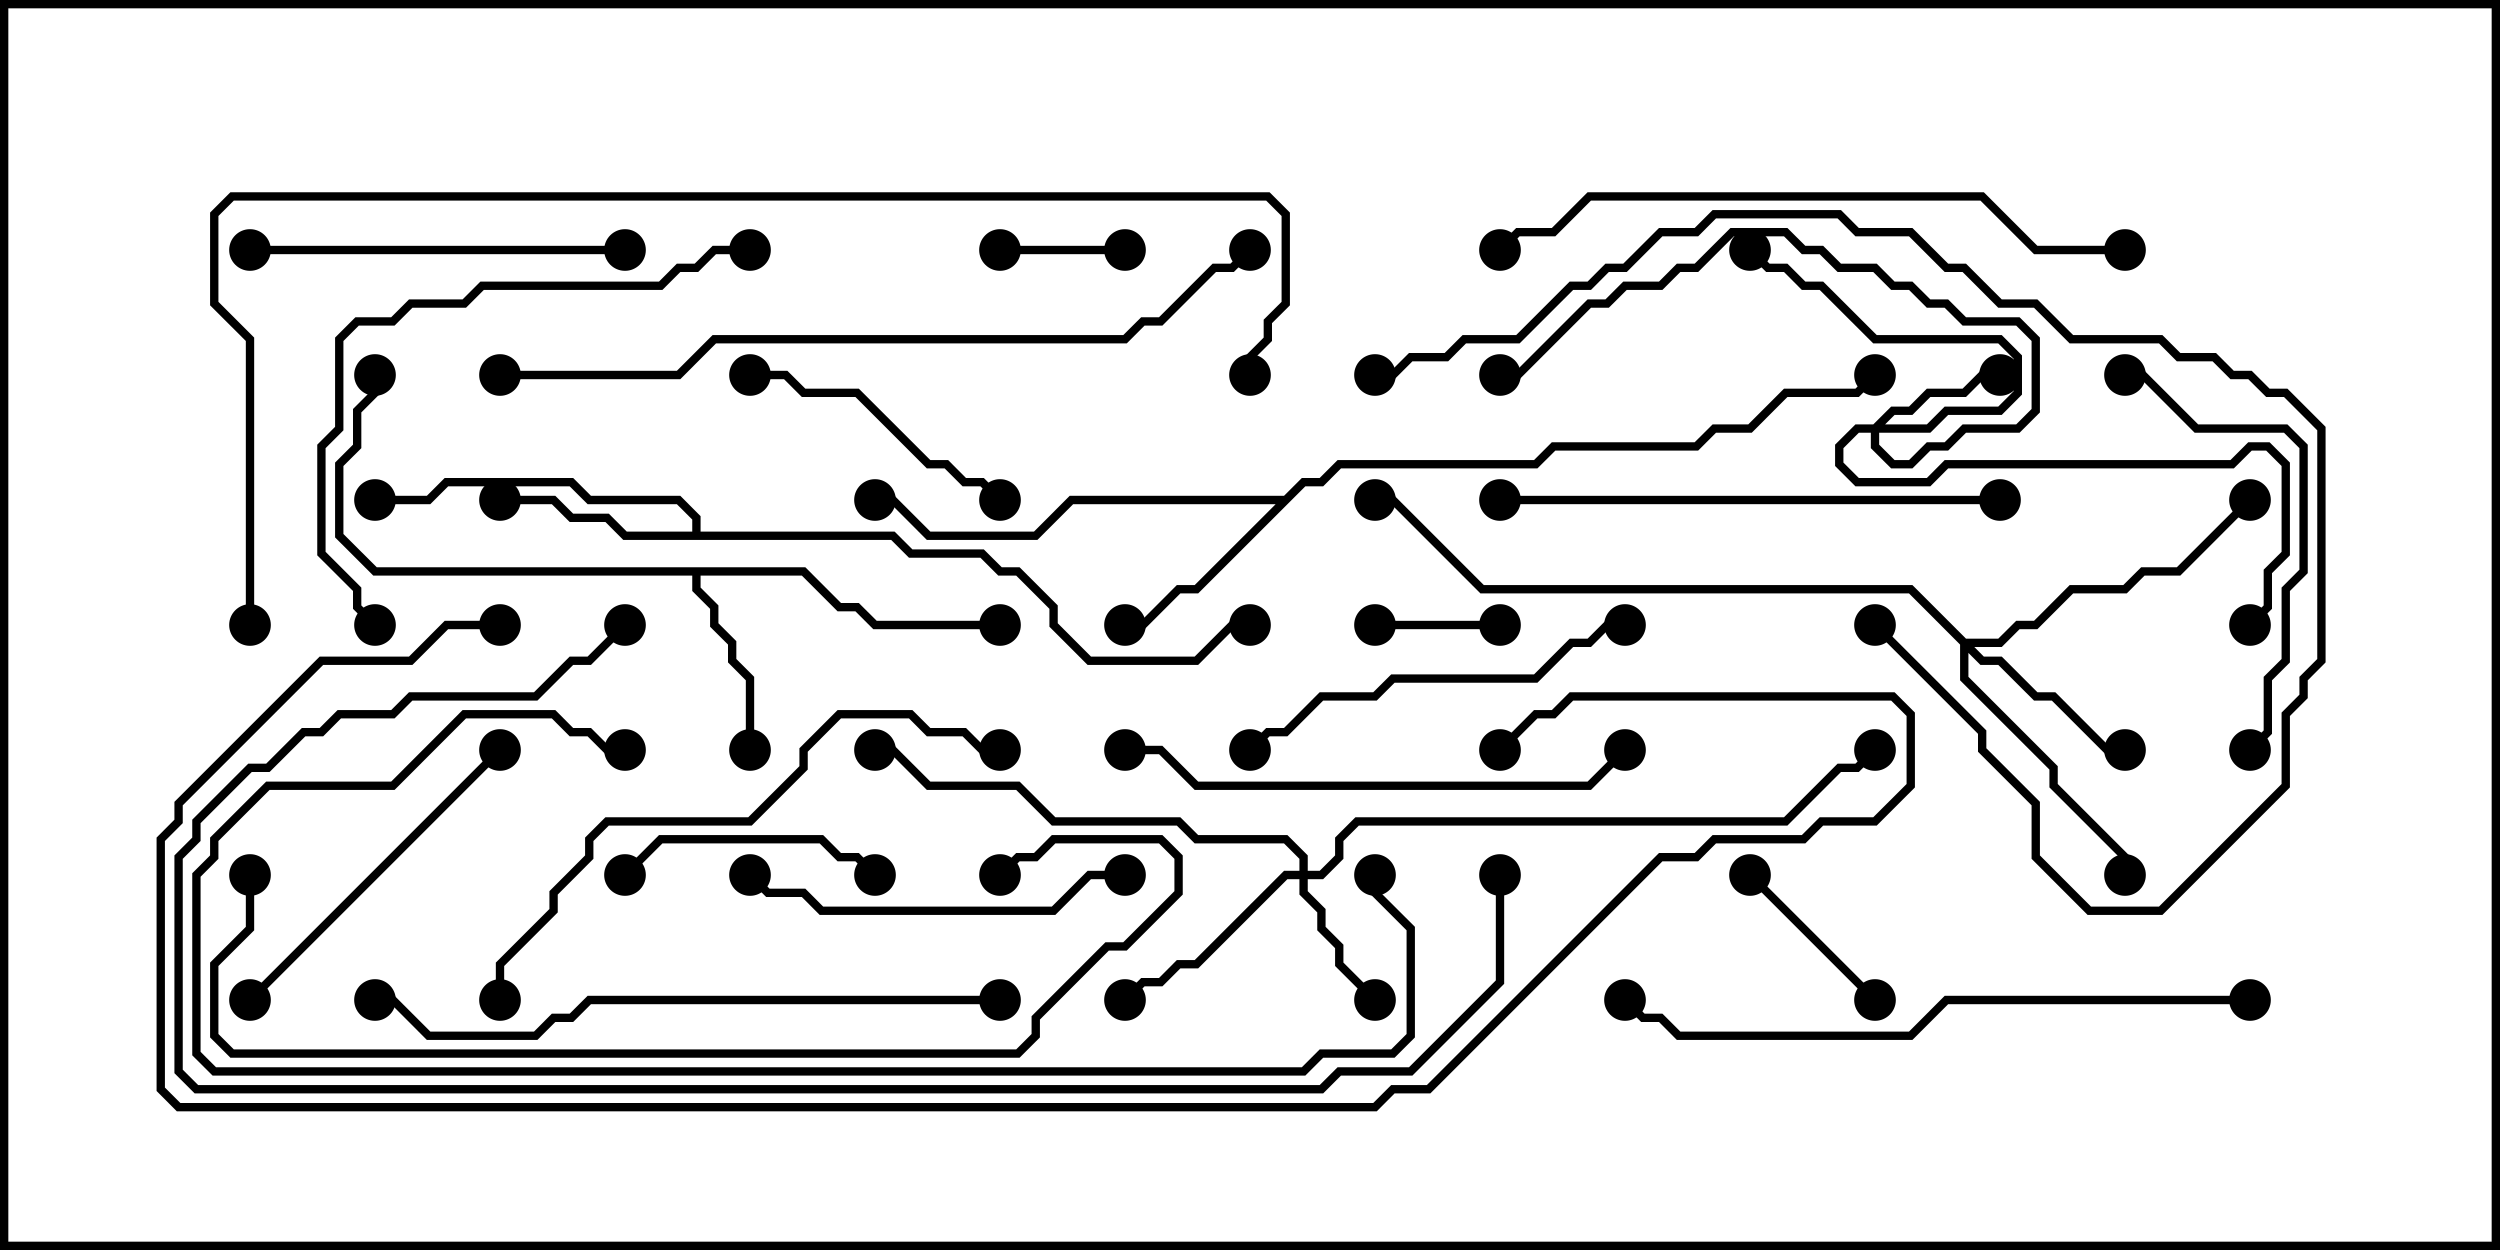 <svg version="1.1" width="30" height="15" xmlns="http://www.w3.org/2000/svg"><path d="M9.664,6.807L10.092,7.236L10.306,7.236L10.521,7.45L12,7.45L12,7.55L10.479,7.55L10.265,7.336L10.051,7.336L9.622,6.907L8.407,6.907L8.407,7.051L8.621,7.265L8.621,7.479L8.836,7.694L8.836,7.908L9.05,8.122L9.05,9L8.95,9L8.95,8.164L8.736,7.949L8.736,7.735L8.521,7.521L8.521,7.306L8.307,7.092L8.307,6.907L4.479,6.907L4.021,6.449L4.021,5.551L4.236,5.336L4.236,4.908L4.45,4.694L4.45,4.5L4.55,4.5L4.55,4.735L4.336,4.949L4.336,5.378L4.121,5.592L4.121,6.408L4.521,6.807z" stroke="none"/><path d="M8.307,6.379L8.307,6.235L8.122,6.05L7.051,6.05L6.836,5.836L5.378,5.836L5.164,6.05L4.5,6.05L4.5,5.95L5.122,5.95L5.336,5.736L6.878,5.736L7.092,5.95L8.164,5.95L8.407,6.194L8.407,6.379L10.735,6.379L10.949,6.593L11.806,6.593L12.021,6.807L12.235,6.807L12.693,7.265L12.693,7.479L13.092,7.879L14.336,7.879L14.765,7.45L15,7.45L15,7.55L14.806,7.55L14.378,7.979L13.051,7.979L12.593,7.521L12.593,7.306L12.194,6.907L11.979,6.907L11.765,6.693L10.908,6.693L10.694,6.479L7.479,6.479L7.265,6.264L6.836,6.264L6.622,6.05L6,6.05L6,5.95L6.664,5.95L6.878,6.164L7.306,6.164L7.521,6.379z" stroke="none"/><path d="M15.408,5.95L15.622,5.736L15.836,5.736L16.051,5.521L18.408,5.521L18.622,5.307L20.336,5.307L20.551,5.093L20.979,5.093L21.408,4.664L22.265,4.664L22.465,4.465L22.535,4.535L22.306,4.764L21.449,4.764L21.021,5.193L20.592,5.193L20.378,5.407L18.664,5.407L18.449,5.621L16.092,5.621L15.878,5.836L15.664,5.836L14.378,7.121L14.164,7.121L13.735,7.55L13.5,7.55L13.5,7.45L13.694,7.45L14.122,7.021L14.336,7.021L15.308,6.05L12.878,6.05L12.449,6.479L11.122,6.479L10.694,6.05L10.5,6.05L10.5,5.95L10.735,5.95L11.164,6.379L12.408,6.379L12.836,5.95z" stroke="none"/><path d="M22.479,5.093L22.694,4.879L22.908,4.879L23.122,4.664L23.551,4.664L23.765,4.45L24,4.45L24,4.55L23.806,4.55L23.592,4.764L23.164,4.764L22.949,4.979L22.735,4.979L22.621,5.093L23.122,5.093L23.336,4.879L23.979,4.879L24.164,4.694L24.164,4.306L23.979,4.121L22.479,4.121L21.836,3.479L21.622,3.479L21.408,3.264L21.194,3.264L20.965,3.035L21.035,2.965L21.235,3.164L21.449,3.164L21.664,3.379L21.878,3.379L22.521,4.021L24.021,4.021L24.264,4.265L24.264,4.735L24.021,4.979L23.378,4.979L23.164,5.193L22.55,5.193L22.55,5.336L22.735,5.521L22.908,5.521L23.122,5.307L23.336,5.307L23.551,5.093L24.194,5.093L24.379,4.908L24.379,4.092L24.194,3.907L23.551,3.907L23.336,3.693L23.122,3.693L22.908,3.479L22.694,3.479L22.479,3.264L22.051,3.264L21.836,3.05L21.622,3.05L21.408,2.836L20.806,2.836L20.378,3.264L20.164,3.264L19.949,3.479L19.521,3.479L19.306,3.693L19.092,3.693L18.235,4.55L18,4.55L18,4.45L18.194,4.45L19.051,3.593L19.265,3.593L19.479,3.379L19.908,3.379L20.122,3.164L20.336,3.164L20.765,2.736L21.449,2.736L21.664,2.95L21.878,2.95L22.092,3.164L22.521,3.164L22.735,3.379L22.949,3.379L23.164,3.593L23.378,3.593L23.592,3.807L24.235,3.807L24.479,4.051L24.479,4.949L24.235,5.193L23.592,5.193L23.378,5.407L23.164,5.407L22.949,5.621L22.694,5.621L22.45,5.378L22.45,5.193L22.306,5.193L22.121,5.378L22.121,5.551L22.306,5.736L23.122,5.736L23.336,5.521L26.765,5.521L26.979,5.307L27.235,5.307L27.479,5.551L27.479,6.664L27.264,6.878L27.264,7.306L27.035,7.535L26.965,7.465L27.164,7.265L27.164,6.836L27.379,6.622L27.379,5.592L27.194,5.407L27.021,5.407L26.806,5.621L23.378,5.621L23.164,5.836L22.265,5.836L22.021,5.592L22.021,5.336L22.265,5.093z" stroke="none"/><path d="M15.593,10.45L15.593,10.306L15.408,10.121L14.336,10.121L14.122,9.907L12.622,9.907L12.194,9.479L11.122,9.479L10.694,9.05L10.5,9.05L10.5,8.95L10.735,8.95L11.164,9.379L12.235,9.379L12.664,9.807L14.164,9.807L14.378,10.021L15.449,10.021L15.693,10.265L15.693,10.45L15.836,10.45L16.021,10.265L16.021,10.051L16.265,9.807L21.408,9.807L22.051,9.164L22.265,9.164L22.465,8.965L22.535,9.035L22.306,9.264L22.092,9.264L21.449,9.907L16.306,9.907L16.121,10.092L16.121,10.306L15.878,10.55L15.693,10.55L15.693,10.694L15.907,10.908L15.907,11.122L16.121,11.336L16.121,11.551L16.535,11.965L16.465,12.035L16.021,11.592L16.021,11.378L15.807,11.164L15.807,10.949L15.593,10.735L15.593,10.55L15.449,10.55L14.378,11.621L14.164,11.621L13.949,11.836L13.735,11.836L13.535,12.035L13.465,11.965L13.694,11.736L13.908,11.736L14.122,11.521L14.336,11.521L15.408,10.45z" stroke="none"/><path d="M23.592,7.664L23.979,7.664L24.194,7.45L24.408,7.45L24.836,7.021L25.479,7.021L25.694,6.807L26.122,6.807L26.965,5.965L27.035,6.035L26.164,6.907L25.735,6.907L25.521,7.121L24.878,7.121L24.449,7.55L24.235,7.55L24.021,7.764L23.692,7.764L23.806,7.879L24.021,7.879L24.449,8.307L24.664,8.307L25.306,8.95L25.5,8.95L25.5,9.05L25.265,9.05L24.622,8.407L24.408,8.407L23.979,7.979L23.765,7.979L23.621,7.835L23.621,8.122L24.693,9.194L24.693,9.408L25.55,10.265L25.55,10.5L25.45,10.5L25.45,10.306L24.593,9.449L24.593,9.235L23.521,8.164L23.521,7.735L22.908,7.121L17.765,7.121L16.694,6.05L16.5,6.05L16.5,5.95L16.735,5.95L17.806,7.021L22.949,7.021z" stroke="none"/><path d="M18,7.45L18,7.55L16.5,7.55L16.5,7.45z" stroke="none"/><path d="M12,3.05L12,2.95L13.5,2.95L13.5,3.05z" stroke="none"/><path d="M22.535,11.965L22.465,12.035L20.965,10.535L21.035,10.465z" stroke="none"/><path d="M10.535,10.465L10.465,10.535L10.265,10.336L10.051,10.336L9.836,10.121L7.949,10.121L7.535,10.535L7.465,10.465L7.908,10.021L9.878,10.021L10.092,10.236L10.306,10.236z" stroke="none"/><path d="M12.035,5.965L11.965,6.035L11.765,5.836L11.551,5.836L11.336,5.621L11.122,5.621L10.265,4.764L9.622,4.764L9.408,4.55L9,4.55L9,4.45L9.449,4.45L9.664,4.664L10.306,4.664L11.164,5.521L11.378,5.521L11.592,5.736L11.806,5.736z" stroke="none"/><path d="M3.035,12.035L2.965,11.965L5.965,8.965L6.035,9.035z" stroke="none"/><path d="M3,3.05L3,2.95L7.5,2.95L7.5,3.05z" stroke="none"/><path d="M13.5,10.45L13.5,10.55L13.092,10.55L12.664,10.979L9.836,10.979L9.622,10.764L9.194,10.764L8.965,10.535L9.035,10.465L9.235,10.664L9.664,10.664L9.878,10.879L12.622,10.879L13.051,10.45z" stroke="none"/><path d="M27.035,9.035L26.965,8.965L27.164,8.765L27.164,8.122L27.379,7.908L27.379,7.051L27.593,6.836L27.593,5.378L27.408,5.193L26.336,5.193L25.694,4.55L25.5,4.55L25.5,4.45L25.735,4.45L26.378,5.093L27.449,5.093L27.693,5.336L27.693,6.878L27.479,7.092L27.479,7.949L27.264,8.164L27.264,8.806z" stroke="none"/><path d="M19.5,7.45L19.5,7.55L19.306,7.55L19.092,7.764L18.878,7.764L18.449,8.193L16.735,8.193L16.521,8.407L15.878,8.407L15.449,8.836L15.235,8.836L15.035,9.035L14.965,8.965L15.194,8.736L15.408,8.736L15.836,8.307L16.479,8.307L16.694,8.093L18.408,8.093L18.836,7.664L19.051,7.664L19.265,7.45z" stroke="none"/><path d="M13.5,9.05L13.5,8.95L13.949,8.95L14.378,9.379L19.051,9.379L19.465,8.965L19.535,9.035L19.092,9.479L14.336,9.479L13.908,9.05z" stroke="none"/><path d="M24,5.95L24,6.05L18,6.05L18,5.95z" stroke="none"/><path d="M9,2.95L9,3.05L8.592,3.05L8.378,3.264L8.164,3.264L7.949,3.479L5.806,3.479L5.592,3.693L4.949,3.693L4.735,3.907L4.306,3.907L4.121,4.092L4.121,5.164L3.907,5.378L3.907,6.622L4.336,7.051L4.336,7.265L4.535,7.465L4.465,7.535L4.236,7.306L4.236,7.092L3.807,6.664L3.807,5.336L4.021,5.122L4.021,4.051L4.265,3.807L4.694,3.807L4.908,3.593L5.551,3.593L5.765,3.379L7.908,3.379L8.122,3.164L8.336,3.164L8.551,2.95z" stroke="none"/><path d="M22.465,7.535L22.535,7.465L23.836,8.765L23.836,8.979L24.479,9.622L24.479,10.265L25.092,10.879L25.908,10.879L27.379,9.408L27.379,8.551L27.593,8.336L27.593,8.122L27.807,7.908L27.807,5.164L27.408,4.764L27.194,4.764L26.979,4.55L26.765,4.55L26.551,4.336L26.122,4.336L25.908,4.121L24.836,4.121L24.408,3.693L23.979,3.693L23.551,3.264L23.336,3.264L22.908,2.836L22.265,2.836L22.051,2.621L20.592,2.621L20.378,2.836L19.949,2.836L19.521,3.264L19.306,3.264L19.092,3.479L18.878,3.479L18.235,4.121L17.592,4.121L17.378,4.336L16.949,4.336L16.735,4.55L16.5,4.55L16.5,4.45L16.694,4.45L16.908,4.236L17.336,4.236L17.551,4.021L18.194,4.021L18.836,3.379L19.051,3.379L19.265,3.164L19.479,3.164L19.908,2.736L20.336,2.736L20.551,2.521L22.092,2.521L22.306,2.736L22.949,2.736L23.378,3.164L23.592,3.164L24.021,3.593L24.449,3.593L24.878,4.021L25.949,4.021L26.164,4.236L26.592,4.236L26.806,4.45L27.021,4.45L27.235,4.664L27.449,4.664L27.907,5.122L27.907,7.949L27.693,8.164L27.693,8.378L27.479,8.592L27.479,9.449L25.949,10.979L25.051,10.979L24.379,10.306L24.379,9.664L23.736,9.021L23.736,8.806z" stroke="none"/><path d="M6.05,12L5.95,12L5.95,11.551L6.593,10.908L6.593,10.694L7.021,10.265L7.021,10.051L7.265,9.807L8.979,9.807L9.593,9.194L9.593,8.979L10.051,8.521L10.949,8.521L11.164,8.736L11.592,8.736L11.806,8.95L12,8.95L12,9.05L11.765,9.05L11.551,8.836L11.122,8.836L10.908,8.621L10.092,8.621L9.693,9.021L9.693,9.235L9.021,9.907L7.306,9.907L7.121,10.092L7.121,10.306L6.693,10.735L6.693,10.949L6.05,11.592z" stroke="none"/><path d="M12,11.95L12,12.05L7.092,12.05L6.878,12.264L6.664,12.264L6.449,12.479L5.122,12.479L4.694,12.05L4.5,12.05L4.5,11.95L4.735,11.95L5.164,12.379L6.408,12.379L6.622,12.164L6.836,12.164L7.051,11.95z" stroke="none"/><path d="M27,11.95L27,12.05L23.378,12.05L22.949,12.479L20.122,12.479L19.908,12.264L19.694,12.264L19.465,12.035L19.535,11.965L19.735,12.164L19.949,12.164L20.164,12.379L22.908,12.379L23.336,11.95z" stroke="none"/><path d="M25.5,2.95L25.5,3.05L24.408,3.05L23.765,2.407L19.092,2.407L18.664,2.836L18.235,2.836L18.035,3.035L17.965,2.965L18.194,2.736L18.622,2.736L19.051,2.307L23.806,2.307L24.449,2.95z" stroke="none"/><path d="M2.95,10.5L3.05,10.5L3.05,11.164L2.621,11.592L2.621,12.408L2.806,12.593L12.194,12.593L12.379,12.408L12.379,12.194L13.265,11.307L13.479,11.307L14.093,10.694L14.093,10.306L13.908,10.121L12.664,10.121L12.449,10.336L12.235,10.336L12.035,10.535L11.965,10.465L12.194,10.236L12.408,10.236L12.622,10.021L13.949,10.021L14.193,10.265L14.193,10.735L13.521,11.407L13.306,11.407L12.479,12.235L12.479,12.449L12.235,12.693L2.765,12.693L2.521,12.449L2.521,11.551L2.95,11.122z" stroke="none"/><path d="M6,4.55L6,4.45L8.122,4.45L8.551,4.021L13.479,4.021L13.694,3.807L13.908,3.807L14.551,3.164L14.765,3.164L14.965,2.965L15.035,3.035L14.806,3.264L14.592,3.264L13.949,3.907L13.735,3.907L13.521,4.121L8.592,4.121L8.164,4.55z" stroke="none"/><path d="M7.5,8.95L7.5,9.05L7.265,9.05L7.051,8.836L6.836,8.836L6.622,8.621L5.592,8.621L4.735,9.479L3.235,9.479L2.621,10.092L2.621,10.306L2.407,10.521L2.407,12.622L2.592,12.807L15.622,12.807L15.836,12.593L16.694,12.593L16.879,12.408L16.879,11.164L16.45,10.735L16.45,10.5L16.55,10.5L16.55,10.694L16.979,11.122L16.979,12.449L16.735,12.693L15.878,12.693L15.664,12.907L2.551,12.907L2.307,12.664L2.307,10.479L2.521,10.265L2.521,10.051L3.194,9.379L4.694,9.379L5.551,8.521L6.664,8.521L6.878,8.736L7.092,8.736L7.306,8.95z" stroke="none"/><path d="M17.95,10.5L18.05,10.5L18.05,11.806L16.949,12.907L16.092,12.907L15.878,13.121L2.336,13.121L2.093,12.878L2.093,10.265L2.307,10.051L2.307,9.836L2.979,9.164L3.194,9.164L3.622,8.736L3.836,8.736L4.051,8.521L4.694,8.521L4.908,8.307L6.408,8.307L6.836,7.879L7.051,7.879L7.465,7.465L7.535,7.535L7.092,7.979L6.878,7.979L6.449,8.407L4.949,8.407L4.735,8.621L4.092,8.621L3.878,8.836L3.664,8.836L3.235,9.264L3.021,9.264L2.407,9.878L2.407,10.092L2.193,10.306L2.193,12.836L2.378,13.021L15.836,13.021L16.051,12.807L16.908,12.807L17.95,11.765z" stroke="none"/><path d="M6,7.45L6,7.55L5.378,7.55L4.949,7.979L3.878,7.979L2.193,9.664L2.193,9.878L1.979,10.092L1.979,13.051L2.164,13.236L16.479,13.236L16.694,13.021L17.122,13.021L19.908,10.236L20.336,10.236L20.551,10.021L21.622,10.021L21.836,9.807L22.479,9.807L22.879,9.408L22.879,8.592L22.694,8.407L18.878,8.407L18.664,8.621L18.449,8.621L18.035,9.035L17.965,8.965L18.408,8.521L18.622,8.521L18.836,8.307L22.735,8.307L22.979,8.551L22.979,9.449L22.521,9.907L21.878,9.907L21.664,10.121L20.592,10.121L20.378,10.336L19.949,10.336L17.164,13.121L16.735,13.121L16.521,13.336L2.122,13.336L1.879,13.092L1.879,10.051L2.093,9.836L2.093,9.622L3.836,7.879L4.908,7.879L5.336,7.45z" stroke="none"/><path d="M3.05,7.5L2.95,7.5L2.95,4.092L2.521,3.664L2.521,2.551L2.765,2.307L15.235,2.307L15.479,2.551L15.479,3.664L15.264,3.878L15.264,4.092L15.05,4.306L15.05,4.5L14.95,4.5L14.95,4.265L15.164,4.051L15.164,3.836L15.379,3.622L15.379,2.592L15.194,2.407L2.806,2.407L2.621,2.592L2.621,3.622L3.05,4.051z" stroke="none"/><circle cx="9" cy="9" r="0.25" stroke-width="0" fill="#000" /><circle cx="12" cy="7.5" r="0.25" stroke-width="0" fill="#000" /><circle cx="4.5" cy="4.5" r="0.25" stroke-width="0" fill="#000" /><circle cx="6" cy="6" r="0.25" stroke-width="0" fill="#000" /><circle cx="4.5" cy="6" r="0.25" stroke-width="0" fill="#000" /><circle cx="15" cy="7.5" r="0.25" stroke-width="0" fill="#000" /><circle cx="13.5" cy="7.5" r="0.25" stroke-width="0" fill="#000" /><circle cx="10.5" cy="6" r="0.25" stroke-width="0" fill="#000" /><circle cx="22.5" cy="4.5" r="0.25" stroke-width="0" fill="#000" /><circle cx="24" cy="4.5" r="0.25" stroke-width="0" fill="#000" /><circle cx="21" cy="3" r="0.25" stroke-width="0" fill="#000" /><circle cx="18" cy="4.5" r="0.25" stroke-width="0" fill="#000" /><circle cx="27" cy="7.5" r="0.25" stroke-width="0" fill="#000" /><circle cx="16.5" cy="12" r="0.25" stroke-width="0" fill="#000" /><circle cx="13.5" cy="12" r="0.25" stroke-width="0" fill="#000" /><circle cx="10.5" cy="9" r="0.25" stroke-width="0" fill="#000" /><circle cx="22.5" cy="9" r="0.25" stroke-width="0" fill="#000" /><circle cx="25.5" cy="9" r="0.25" stroke-width="0" fill="#000" /><circle cx="25.5" cy="10.5" r="0.25" stroke-width="0" fill="#000" /><circle cx="27" cy="6" r="0.25" stroke-width="0" fill="#000" /><circle cx="16.5" cy="6" r="0.25" stroke-width="0" fill="#000" /><circle cx="18" cy="7.5" r="0.25" stroke-width="0" fill="#000" /><circle cx="16.5" cy="7.5" r="0.25" stroke-width="0" fill="#000" /><circle cx="12" cy="3" r="0.25" stroke-width="0" fill="#000" /><circle cx="13.5" cy="3" r="0.25" stroke-width="0" fill="#000" /><circle cx="22.5" cy="12" r="0.25" stroke-width="0" fill="#000" /><circle cx="21" cy="10.5" r="0.25" stroke-width="0" fill="#000" /><circle cx="10.5" cy="10.5" r="0.25" stroke-width="0" fill="#000" /><circle cx="7.5" cy="10.5" r="0.25" stroke-width="0" fill="#000" /><circle cx="12" cy="6" r="0.25" stroke-width="0" fill="#000" /><circle cx="9" cy="4.5" r="0.25" stroke-width="0" fill="#000" /><circle cx="3" cy="12" r="0.25" stroke-width="0" fill="#000" /><circle cx="6" cy="9" r="0.25" stroke-width="0" fill="#000" /><circle cx="3" cy="3" r="0.25" stroke-width="0" fill="#000" /><circle cx="7.5" cy="3" r="0.25" stroke-width="0" fill="#000" /><circle cx="13.5" cy="10.5" r="0.25" stroke-width="0" fill="#000" /><circle cx="9" cy="10.5" r="0.25" stroke-width="0" fill="#000" /><circle cx="27" cy="9" r="0.25" stroke-width="0" fill="#000" /><circle cx="25.5" cy="4.5" r="0.25" stroke-width="0" fill="#000" /><circle cx="19.5" cy="7.5" r="0.25" stroke-width="0" fill="#000" /><circle cx="15" cy="9" r="0.25" stroke-width="0" fill="#000" /><circle cx="13.5" cy="9" r="0.25" stroke-width="0" fill="#000" /><circle cx="19.5" cy="9" r="0.25" stroke-width="0" fill="#000" /><circle cx="24" cy="6" r="0.25" stroke-width="0" fill="#000" /><circle cx="18" cy="6" r="0.25" stroke-width="0" fill="#000" /><circle cx="9" cy="3" r="0.25" stroke-width="0" fill="#000" /><circle cx="4.5" cy="7.5" r="0.25" stroke-width="0" fill="#000" /><circle cx="22.5" cy="7.5" r="0.25" stroke-width="0" fill="#000" /><circle cx="16.5" cy="4.5" r="0.25" stroke-width="0" fill="#000" /><circle cx="6" cy="12" r="0.25" stroke-width="0" fill="#000" /><circle cx="12" cy="9" r="0.25" stroke-width="0" fill="#000" /><circle cx="12" cy="12" r="0.25" stroke-width="0" fill="#000" /><circle cx="4.5" cy="12" r="0.25" stroke-width="0" fill="#000" /><circle cx="27" cy="12" r="0.25" stroke-width="0" fill="#000" /><circle cx="19.5" cy="12" r="0.25" stroke-width="0" fill="#000" /><circle cx="25.5" cy="3" r="0.25" stroke-width="0" fill="#000" /><circle cx="18" cy="3" r="0.25" stroke-width="0" fill="#000" /><circle cx="3" cy="10.5" r="0.25" stroke-width="0" fill="#000" /><circle cx="12" cy="10.5" r="0.25" stroke-width="0" fill="#000" /><circle cx="6" cy="4.5" r="0.25" stroke-width="0" fill="#000" /><circle cx="15" cy="3" r="0.25" stroke-width="0" fill="#000" /><circle cx="7.5" cy="9" r="0.25" stroke-width="0" fill="#000" /><circle cx="16.5" cy="10.5" r="0.25" stroke-width="0" fill="#000" /><circle cx="18" cy="10.5" r="0.25" stroke-width="0" fill="#000" /><circle cx="7.5" cy="7.5" r="0.25" stroke-width="0" fill="#000" /><circle cx="6" cy="7.5" r="0.25" stroke-width="0" fill="#000" /><circle cx="18" cy="9" r="0.25" stroke-width="0" fill="#000" /><circle cx="3" cy="7.5" r="0.25" stroke-width="0" fill="#000" /><circle cx="15" cy="4.5" r="0.25" stroke-width="0" fill="#000" /><rect x="0" y="0" width="30" height="15" stroke-width="0.2" stroke="#000" fill="none" /></svg>